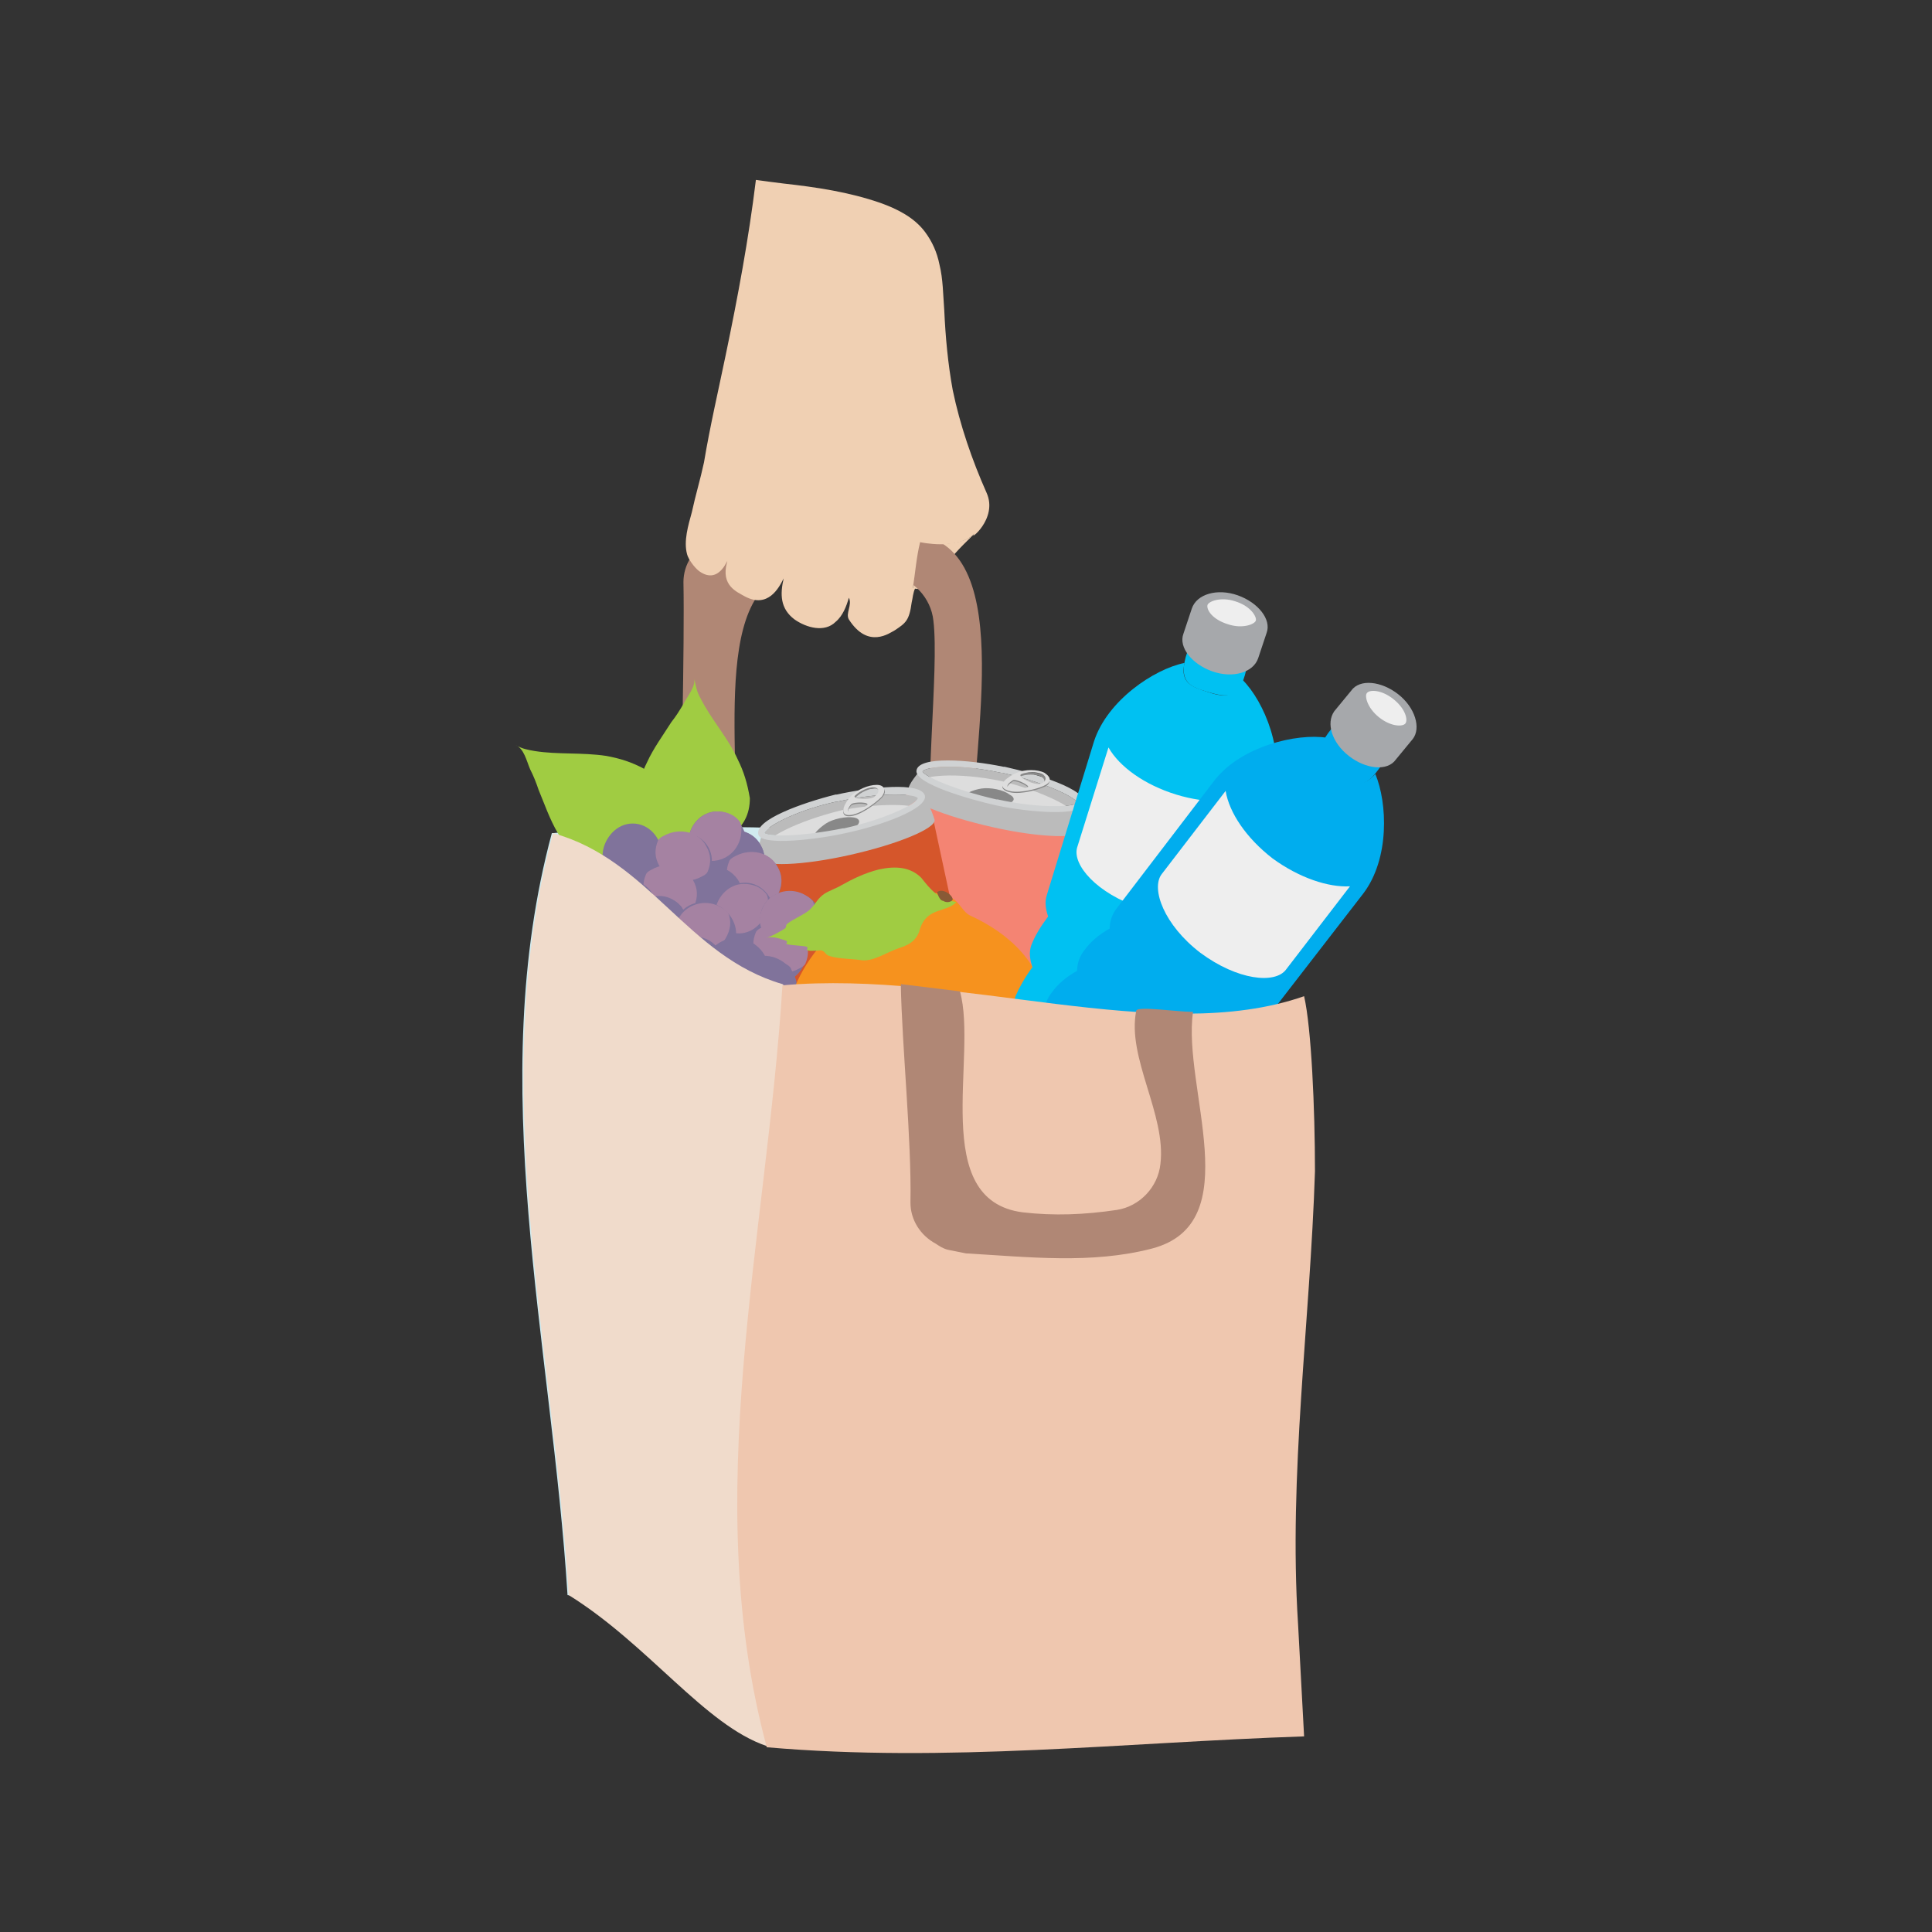 <svg version="1.1" id="Layer_1" xmlns="http://www.w3.org/2000/svg" xmlns:xlink="http://www.w3.org/1999/xlink" x="0px" y="0px"
   width="160px" height="160px" viewBox="-107 254 160 160">
<rect x="-107" y="254" width="160" height="160" fill="#333333" stroke="none"/>
<path fill="#F0D0B3" d="M-28.7,300.9c0.6-1,1.6-1.9,2.4-2.7c-1.3,1.3-4.5,0.7-4.5,0.7c-0.3,1.2-0.5,2.5-0.6,3.8
  C-30.2,303.1-29.3,301.8-28.7,300.9z"/>
<path fill="#D0EBEF" d="M-17,323.7c-14.9-0.5-29.4-2-44.3-0.7c-5.6,20.8,0,42.2,1.3,63.1c14.7,1.3,30.5,5,43.2-0.9
  c2.6-1.3,0.9-9.3,0.9-14.5c-0.4-12.5-2.2-25.1-1.4-37.5C-16.9,327.6-17,323.7-17,323.7z"/>
<path fill="#B08775" d="M-46.5,324.5c1.5-5.4-2.3-22.1,5.4-23.1c2.6-0.3,5.1-0.2,7.8,0.2c1.9,0.3,3.4,1.9,3.6,3.8
  c0.5,4.1-0.9,15.2,0,19.2c0.1,0.4,2.1,0.2,3.4,0.2c-0.9-6.3,3.9-24.4-4.1-26.4c-5-1.3-10.2-0.7-15.4-0.4c-0.5,0.1-1,0.2-1.5,0.3
  c-0.4,0.1-0.7,0.3-1,0.5c-1.3,0.7-2.1,2-2.1,3.4c0.1,5.2-0.2,17.4-0.3,22.6L-46.5,324.5z"/>
<path fill="#BBBBBB" d="M-30.6,317.9c0.2,0.4,2.6,1.5,6.1,2.3h0.1c3.6,0.8,6.4,0.6,6.6,0.3c0.1-0.3-2.2-1.6-6.2-2.5h-0.1
  C-27.8,317.2-30.4,317.5-30.6,317.9L-30.6,317.9z"/>
<path fill="#F48473" d="M-17.4,322.7l-14.5-3.1l-3.7,17.3l0,0l0,0l0,0l0,0c-0.2,0.7,3,2,7,2.9s7.4,0.9,7.6,0.1l0,0L-17.4,322.7z"/>
<path fill="#DDDDDD" d="M-17.7,321.8c-0.2,0.7-3.3,0.7-7-0.1c-3.7-0.8-6.6-2-6.4-2.8c0.2-0.7,3.3-1,7.1-0.2
  C-20.4,319.6-17.6,321.1-17.7,321.8z"/>
<path fill="#888888" d="M-23.4,319.8c-0.5-0.4-1.6-0.6-2.3-0.5s-1.8,0.5-1.1,0.9c0.7,0.5,2.3,0.5,3,0.4
  C-23,320.5-22.8,320.1-23.4,319.8z"/>
<path fill="#BBBBBB" d="M-17.7,320.6c-0.5,0.5-2.5,0.6-6.8-0.2c-3.6-0.7-6.3-1.9-6.3-2.6c-0.9,1.1-1,1.4-1,1.8c-0.2,0.7,3,2,7,2.9
  s7.4,1,7.5,0.2C-17.2,322-17.2,320.1-17.7,320.6z"/>
<path fill="#D0D2D3" d="M-24.5,320.7L-24.5,320.7c-2.2-0.5-6.8-1.8-6.6-2.9c0.2-1.2,4.3-0.9,7.2-0.3h0.1c2.7,0.6,6.9,1.9,6.6,3.1
  C-17.5,321.6-21.6,321.3-24.5,320.7L-24.5,320.7z M-30.6,317.9c0.2,0.4,2.6,1.5,6.1,2.3h0.1c3.6,0.8,6.4,0.6,6.6,0.3
  c0.1-0.3-2.2-1.6-6.2-2.5h-0.1C-27.8,317.2-30.4,317.5-30.6,317.9L-30.6,317.9z"/>
<path fill="#888888" d="M-20.5,318.2c-0.6-0.3-1.6-0.3-2.3-0.1c-0.7,0.3-1.7,1-0.9,1.4s2.4,0,3.1-0.3C-20,319-19.9,318.5-20.5,318.2
  z M-23.4,319.4c-0.4-0.2,0-0.5,0.3-0.7c0.3-0.1,1.5,0.5,1.2,0.6C-22.2,319.5-23,319.6-23.4,319.4z M-22.5,318.3
  c0.5-0.2,1.2-0.2,1.7,0c0.4,0.2,0.4,0.6-0.1,0.8C-21.4,319.3-23,318.5-22.5,318.3z"/>
<path fill="#DDDDDD" d="M-20.5,318c-0.6-0.3-1.6-0.3-2.3,0s-1.7,1-0.9,1.4s2.4,0,3.1-0.3C-19.9,318.8-19.9,318.4-20.5,318z
   M-23.4,319.3c-0.4-0.2,0-0.5,0.3-0.7c0.3-0.1,1.5,0.5,1.2,0.6C-22.2,319.3-22.9,319.5-23.4,319.3z M-22.4,318.1
  c0.5-0.2,1.2-0.2,1.7,0c0.4,0.2,0.4,0.6-0.1,0.8C-21.3,319.1-22.9,318.3-22.4,318.1z"/>
<path fill="#BBBBBB" d="M-43.7,323c0.3,0.3,3,0.3,6.5-0.4h0.1c3.6-0.8,6.1-2.1,6.1-2.5c-0.1-0.3-2.7-0.6-6.7,0.3h-0.1
  C-41.4,321.2-43.7,322.6-43.7,323L-43.7,323z"/>
<path fill="#D5562B" d="M-29.7,321.9l-14.5,3.2l3.8,17.3l0,0l0,0l0,0l0,0c0.2,0.7,3.5,0.6,7.5-0.3s7.1-2.3,6.9-3l0,0L-29.7,321.9z"
  />
<path fill="#DDDDDD" d="M-30.3,321.3c0.2,0.7-2.7,2-6.4,2.8s-6.8,0.9-7,0.1c-0.2-0.7,2.7-2.2,6.4-3.1
  C-33.7,320.4-30.5,320.6-30.3,321.3z"/>
<path fill="#888888" d="M-36.3,321.7c-0.6-0.1-1.7,0.1-2.3,0.5s-1.5,1.2-0.6,1.3c0.9,0.1,2.3-0.5,2.9-0.9
  C-35.7,322.2-35.7,321.8-36.3,321.7z"/>
<path fill="#BBBBBB" d="M-30.8,320.2c-0.3,0.6-2,1.6-6.3,2.6c-3.5,0.8-6.6,0.9-6.8,0.3c-0.4,1.3-0.3,1.7-0.2,2
  c0.2,0.7,3.5,0.6,7.5-0.3s7.1-2.2,7-2.9C-29.8,321.2-30.5,319.5-30.8,320.2z"/>
<path fill="#D0D2D3" d="M-37,323L-37,323c-2.2,0.5-7,1.1-7.2,0.1c-0.3-1.2,3.6-2.6,6.4-3.3h0.1c2.7-0.6,7-1.1,7.3,0.1
  C-30.2,321-34.1,322.4-37,323L-37,323z M-43.7,323c0.3,0.3,3,0.3,6.5-0.4h0.1c3.6-0.8,6.1-2.1,6.1-2.5c-0.1-0.3-2.7-0.6-6.7,0.3
  h-0.1C-41.4,321.2-43.7,322.6-43.7,323L-43.7,323z"/>
<path fill="#888888" d="M-34.4,319.1c-0.7,0-1.6,0.4-2.1,0.9s-1.1,1.6-0.2,1.6c0.9,0,2.2-1,2.7-1.5
  C-33.5,319.6-33.7,319.1-34.4,319.1z M-36.5,321.4c-0.5,0-0.2-0.5,0-0.7s1.6-0.2,1.3,0.1C-35.4,321-36,321.4-36.5,321.4z M-36.1,320
  c0.4-0.4,1.1-0.7,1.5-0.7c0.5,0,0.6,0.4,0.2,0.7C-34.7,320.4-36.5,320.4-36.1,320z"/>
<path fill="#DDDDDD" d="M-34.4,319c-0.7,0-1.6,0.4-2.1,0.9s-1.1,1.6-0.2,1.6c0.9,0,2.2-1,2.7-1.5C-33.6,319.5-33.7,319-34.4,319z
   M-36.5,321.3c-0.5,0-0.2-0.5,0-0.7s1.6-0.2,1.3,0.1C-35.5,320.9-36.1,321.3-36.5,321.3z M-36.2,319.9c0.4-0.4,1.1-0.7,1.5-0.7
  c0.5,0,0.6,0.4,0.2,0.7C-34.7,320.3-36.5,320.2-36.2,319.9z"/>
<path fill="#A0CC42" d="M-56.8,316.6c-2-0.3-4-0.1-5.9-0.4c-0.6-0.1-1.1-0.2-1.6-0.5c0.7,0.3,0.9,1.3,1.2,2c0.3,0.6,0.5,1.1,0.7,1.7
  c0.5,1.2,0.9,2.4,1.6,3.6c0.6,1,1.3,2.1,2.4,2.6c0.9,0.5,1.9,0.3,2.8,0c1.3-0.3,2.5-0.7,3.9-0.9c-0.3-0.6-0.5-1.1-0.5-1.8
  c0-0.7,0.2-1.3,0.2-2c0.2-1.4-0.5-2.4-1.6-3.2C-54.7,317.1-55.7,316.8-56.8,316.6z"/>
<path fill="#A0CC42" d="M-45.9,316.9c-0.8-1.8-2.2-3.3-3.1-5.1c-0.3-0.5-0.4-1.1-0.5-1.6c0.1,0.7-0.6,1.5-0.9,2.1
  c-0.3,0.5-0.6,1-1,1.5c-0.7,1.1-1.5,2.2-2,3.3c-0.5,1-1,2.3-0.8,3.5c0.2,1,0.8,1.7,1.6,2.4c1,0.8,2,1.7,3,2.6
  c0.3-0.6,0.6-1.1,1.2-1.5c0.5-0.4,1.2-0.6,1.8-0.9c1.2-0.7,1.7-1.8,1.7-3.1C-45.1,318.9-45.4,317.9-45.9,316.9z"/>
<path fill="#80739B" d="M-45.1,327.4c-1.3,0.7-2.8,0.3-3.5-0.9c-0.6-1.2-0.1-2.7,1.1-3.4c1.3-0.7,2.8-0.3,3.5,0.9
  S-43.8,326.8-45.1,327.4z"/>
<path fill="#80739B" d="M-44.4,326.5c0.2-0.1,0.4-0.2,0.5-0.4c0.3-0.7,0.3-1.4-0.1-2.1c-0.6-1.2-2.2-1.6-3.5-0.9
  c-0.2,0.1-0.4,0.2-0.5,0.4c-0.3,0.7-0.3,1.4,0.1,2.1C-47.2,326.8-45.7,327.2-44.4,326.5z"/>
<ellipse fill="#80739B" cx="-47.6" cy="323.8" rx="2.4" ry="2.6"/>
<path fill="#A582A2" d="M-45.6,322.7c0-0.2,0-0.4-0.1-0.6c-0.4-0.6-1.1-0.9-1.9-0.9c-1.3,0-2.4,1.2-2.4,2.6c0,0.2,0,0.4,0.1,0.6
  c0.4,0.6,1.1,0.9,1.8,0.9C-46.7,325.3-45.6,324.2-45.6,322.7z"/>
<path fill="#80739B" d="M-43.7,329.2c-1.3,0.7-2.8,0.3-3.5-0.9c-0.6-1.2-0.1-2.7,1.1-3.4c1.3-0.7,2.8-0.3,3.5,0.9
  C-41.9,327-42.4,328.5-43.7,329.2z"/>
<path fill="#A582A2" d="M-43,328.3c0.2-0.1,0.4-0.2,0.5-0.4c0.3-0.7,0.3-1.4-0.1-2.1c-0.6-1.2-2.2-1.6-3.5-0.9
  c-0.2,0.1-0.4,0.2-0.5,0.4c-0.3,0.7-0.3,1.4,0.1,2.1C-45.8,328.6-44.2,329-43,328.3z"/>
<path fill="#80739B" d="M-47,330.4c-1.3,0.7-2.8,0.3-3.4-0.9c-0.6-1.2-0.1-2.7,1.1-3.4c1.3-0.7,2.8-0.3,3.5,0.9
  C-45.2,328.2-45.7,329.7-47,330.4z"/>
<path fill="#80739B" d="M-46.3,329.5c0.2-0.1,0.4-0.2,0.5-0.4c0.3-0.7,0.3-1.4-0.1-2.1c-0.6-1.2-2.2-1.6-3.5-0.9
  c-0.2,0.1-0.4,0.2-0.5,0.4c-0.3,0.7-0.3,1.4,0.1,2.1C-49.1,329.8-47.6,330.2-46.3,329.5z"/>
<ellipse fill="#80739B" cx="-45.3" cy="329.7" rx="2.4" ry="2.6"/>
<path fill="#A582A2" d="M-43.4,328.7c0-0.2,0-0.4-0.1-0.6c-0.4-0.6-1.1-0.9-1.9-0.9c-1.3,0-2.4,1.2-2.4,2.6c0,0.2,0,0.4,0.1,0.6
  c0.4,0.6,1.1,0.9,1.9,0.9C-44.5,331.3-43.4,330.1-43.4,328.7z"/>
<path fill="#80739B" d="M-42.7,332.3c1.2,0.7,2.8,0.4,3.5-0.7s0.2-2.7-1-3.4c-1.2-0.7-2.8-0.4-3.5,0.7
  C-44.4,330-44,331.6-42.7,332.3z"/>
<path fill="#A582A2" d="M-43.4,331.4c-0.2-0.1-0.4-0.3-0.5-0.4c-0.3-0.7-0.2-1.4,0.2-2.1c0.7-1.1,2.3-1.5,3.5-0.7
  c0.2,0.1,0.4,0.3,0.5,0.4c0.3,0.7,0.2,1.4-0.2,2.1C-40.6,331.8-42.1,332.1-43.4,331.4z"/>
<ellipse transform="matrix(-0.481 -0.876 0.876 -0.481 -354.955 455.923)" fill="#80739B" cx="-42.6" cy="333" rx="2.4" ry="2.6"/>
<path fill="#A582A2" d="M-40.8,334.2c0.2-0.1,0.4-0.2,0.5-0.4c0.3-0.7,0.3-1.4-0.1-2.1c-0.6-1.2-2.2-1.6-3.5-0.9
  c-0.2,0.1-0.4,0.2-0.5,0.4c-0.3,0.7-0.3,1.4,0.1,2.1C-43.6,334.5-42,334.9-40.8,334.2z"/>
<ellipse fill="#80739B" cx="-54.6" cy="324.8" rx="2.4" ry="2.6"/>
<path fill="#80739B" d="M-52.7,323.8c0-0.2,0-0.4-0.1-0.6c-0.4-0.6-1.1-0.9-1.9-0.9c-1.3,0-2.4,1.2-2.4,2.6c0,0.2,0,0.4,0.1,0.6
  c0.4,0.6,1.1,0.9,1.9,0.9C-53.8,326.4-52.7,325.3-52.7,323.8z"/>
<ellipse transform="matrix(-0.481 -0.877 0.877 -0.481 -360.276 437.447)" fill="#80739B" cx="-50.7" cy="325.3" rx="2.4" ry="2.6"/>
<path fill="#A582A2" d="M-48.9,326.6c0.2-0.1,0.4-0.2,0.5-0.4c0.3-0.7,0.3-1.4-0.1-2.1c-0.6-1.2-2.2-1.6-3.5-0.9
  c-0.2,0.1-0.4,0.2-0.5,0.4c-0.3,0.7-0.3,1.4,0.1,2.1C-51.7,326.9-50.2,327.3-48.9,326.6z"/>
<ellipse transform="matrix(-0.481 -0.876 0.876 -0.481 -364.334 440.704)" fill="#80739B" cx="-51.8" cy="328.1" rx="2.4" ry="2.6"/>
<path fill="#A582A2" d="M-50,329.4c0.2-0.1,0.4-0.2,0.5-0.4c0.3-0.7,0.3-1.4-0.1-2.1c-0.6-1.2-2.2-1.6-3.4-0.9
  c-0.2,0.1-0.4,0.2-0.5,0.4c-0.3,0.7-0.3,1.4,0.1,2.1C-52.8,329.7-51.3,330.1-50,329.4z"/>
<path fill="#80739B" d="M-54,331.5c-1.3,0.7-2.8,0.3-3.5-0.9c-0.6-1.2-0.1-2.7,1.1-3.4c1.3-0.7,2.8-0.3,3.5,0.9
  C-52.3,329.3-52.8,330.8-54,331.5z"/>
<path fill="#80739B" d="M-53.4,330.6c0.2-0.1,0.4-0.2,0.5-0.4c0.3-0.7,0.3-1.4-0.1-2.1c-0.6-1.2-2.2-1.6-3.5-0.9
  c-0.2,0.1-0.4,0.2-0.5,0.4c-0.3,0.7-0.3,1.4,0.1,2.1C-56.2,330.9-54.6,331.3-53.4,330.6z"/>
<ellipse fill="#80739B" cx="-52.4" cy="330.8" rx="2.4" ry="2.6"/>
<path fill="#80739B" d="M-50.4,329.8c0-0.2,0-0.4-0.1-0.6c-0.4-0.6-1.1-0.9-1.9-0.9c-1.3,0-2.4,1.2-2.4,2.6c0,0.2,0,0.4,0.1,0.6
  c0.4,0.6,1.1,0.9,1.9,0.9C-51.5,332.4-50.4,331.2-50.4,329.8z"/>
<ellipse transform="matrix(0.516 -0.856 0.856 0.516 -307.148 118.694)" fill="#80739B" cx="-48.5" cy="331.3" rx="2.4" ry="2.6"/>
<path fill="#A582A2" d="M-50.4,332.4c-0.2-0.1-0.4-0.2-0.5-0.4c-0.3-0.7-0.2-1.4,0.2-2.1c0.7-1.1,2.3-1.5,3.5-0.7
  c0.2,0.1,0.4,0.3,0.5,0.4c0.3,0.7,0.2,1.4-0.2,2.1C-47.6,332.9-49.2,333.2-50.4,332.4z"/>
<ellipse transform="matrix(0.377 -0.926 0.926 0.377 -338.107 165.643)" fill="#80739B" cx="-45.9" cy="334.2" rx="2.4" ry="2.6"/>
<path fill="#80739B" d="M-47.6,335.6c-0.2-0.1-0.4-0.2-0.6-0.3c-0.4-0.6-0.4-1.4-0.2-2.1c0.5-1.2,2-1.8,3.3-1.3
  c0.2,0.1,0.4,0.2,0.6,0.3c0.4,0.6,0.4,1.4,0.2,2.1C-44.8,335.6-46.3,336.2-47.6,335.6z"/>
<ellipse transform="matrix(-0.481 -0.876 0.876 -0.481 -366.294 451.444)" fill="#80739B" cx="-49.6" cy="334.1" rx="2.4" ry="2.6"/>
<path fill="#80739B" d="M-47.8,335.3c0.2-0.1,0.4-0.2,0.5-0.4c0.3-0.7,0.3-1.4-0.1-2.1c-0.6-1.2-2.2-1.6-3.5-0.9
  c-0.2,0.1-0.4,0.2-0.5,0.4c-0.3,0.7-0.3,1.4,0.1,2.1C-50.6,335.6-49,336-47.8,335.3z"/>
<ellipse transform="matrix(0.378 -0.926 0.926 0.378 -340.051 168.891)" fill="#80739B" cx="-44.4" cy="337.4" rx="2.4" ry="2.6"/>
<path fill="#80739B" d="M-53.9,337.6c1.3,0.5,2.8,0,3.3-1.3c0.5-1.2-0.2-2.7-1.5-3.2s-2.8,0-3.3,1.3
  C-55.9,335.6-55.2,337-53.9,337.6z"/>
<path fill="#80739B" d="M-54.7,336.7c-0.2-0.1-0.4-0.2-0.6-0.3c-0.4-0.6-0.4-1.4-0.2-2.1c0.5-1.2,2-1.8,3.3-1.3
  c0.2,0.1,0.4,0.2,0.6,0.3c0.4,0.6,0.4,1.4,0.2,2.1C-51.8,336.7-53.3,337.3-54.7,336.7z"/>
<ellipse transform="matrix(0.516 -0.856 0.856 0.516 -308.509 125.236)" fill="#80739B" cx="-43.4" cy="335.7" rx="2.4" ry="2.6"/>
<path fill="#80739B" d="M-45.2,337c-0.2-0.1-0.4-0.3-0.5-0.4c-0.3-0.7-0.2-1.4,0.2-2.1c0.7-1.1,2.3-1.5,3.5-0.7
  c0.2,0.1,0.4,0.2,0.5,0.4c0.3,0.7,0.2,1.4-0.2,2.1C-42.4,337.4-44,337.7-45.2,337z"/>
<ellipse transform="matrix(-0.481 -0.876 0.876 -0.481 -366.866 457.439)" fill="#80739B" cx="-48.1" cy="337.2" rx="2.4" ry="2.6"/>
<path fill="#80739B" d="M-46.3,338.5c0.2-0.1,0.4-0.2,0.5-0.4c0.3-0.7,0.3-1.4-0.1-2.1c-0.6-1.2-2.2-1.6-3.4-0.9
  c-0.2,0.1-0.4,0.2-0.5,0.4c-0.3,0.7-0.3,1.4,0.1,2.1C-49.1,338.8-47.5,339.2-46.3,338.5z"/>
<path fill="#80739B" d="M-45.6,342.1c1.4,0.5,2.8-0.1,3.3-1.4s-0.3-2.7-1.6-3.2c-1.4-0.5-2.8,0.1-3.3,1.4
  C-47.7,340.2-47,341.6-45.6,342.1z"/>
<path fill="#80739B" d="M-46.4,341.3c-0.2-0.1-0.4-0.2-0.6-0.3c-0.4-0.6-0.5-1.4-0.2-2.1c0.5-1.3,1.9-1.9,3.3-1.4
  c0.2,0.1,0.4,0.2,0.6,0.3c0.4,0.6,0.5,1.4,0.2,2.1C-43.6,341.2-45.1,341.8-46.4,341.3z"/>
<path fill="#F6921E" d="M-20.2,341.6c-0.8,5.7-6.5,9.2-11.9,8.7c-0.5,0-1.2,0.6-1.7,0.5s-1-0.3-1.5-0.5c-0.4-0.2-0.6-1.1-1-1.3
  c-1.6-1-2.6-2.4-3.9-3.6c-1.3-1.2-1.5-3.1-1.7-5c-0.3-2.9,0.9-5.7,2.6-7.8c1.9-1.8,3.9-3.5,6.3-3.6c0.4,0,0.8,0,1.2,0
  c0.9-0.1,1.9-1.3,2.6-1c0.1,0,0.7,0.3,0.8,0.3c0.8,0.2,1,1.1,1.7,1.5c3.3,1.5,6,4,6.5,7.9C-20,338.9-20,340.3-20.2,341.6z"/>
<path fill="#A0CC42" d="M-37.3,327.3c-0.3,0.2-1.1,0.5-1.4,0.7c-0.6,0.4-0.7,0.8-1.2,1.3c-0.4,0.4-1.4,0.8-1.9,1.2
  c-0.2,0.2,0,0.2-0.2,0.4c-0.5,0.3-1,0.6-1.6,0.8c0.5-0.2,1.1,0,1.7,0.2c0.2,0.1-0.1,0.3,0.1,0.3c0.4,0.1,1.2,0.1,1.6,0.2
  c0.2,0.1-0.1,0.3,0.1,0.3c0.2,0.1,0.9,0,1.1,0c0.4,0.1,0.3,0.4,0.8,0.5c0.6,0.2,1.7,0.2,2.4,0.3c1.1,0.2,2.1-0.6,3.3-1
  c1-0.3,1.5-0.8,1.7-1.6c0.6-1.8,2.2-1.3,3-2.2c-0.6-0.1-1.2-0.3-1.7-0.7c-0.5-0.4-0.8-0.8-1.2-1.3c-0.9-0.9-2.1-1-3.5-0.7
  C-35.4,326.3-36.4,326.8-37.3,327.3z"/>
<path fill="#885A36" d="M-28.9,328.6c-0.3,0-0.5-0.7-0.5-0.7c0.4-0.4,1.3,0.2,1.3,0.6C-28.2,328.7-28.6,328.8-28.9,328.6z"/>
<path fill="#00C1F2" d="M-1.6,319.9c1.1-3.5-0.7-7.8-2.5-9.6c-0.7,1.6-1.7,1.4-2.9,1c-1.2-0.4-2.3-0.7-1.9-2.4
  c-2.5,0.5-6.4,3.1-7.5,6.5l-3.9,12.7c-0.2,0.6-0.1,1.2,0.1,1.8c-0.6,0.8-1.1,1.6-1.4,2.4c-0.2,0.6-0.1,1.2,0.1,1.8
  c-0.6,0.8-1.1,1.7-1.4,2.4c-0.2,0.6-0.1,1.2,0.1,1.8c-0.6,0.8-1.1,1.6-1.4,2.4c-0.2,0.6-0.1,1.2,0.1,1.8c-0.6,0.8-1.1,1.6-1.4,2.4
  c-0.1,0.4-0.1,0.7-0.1,1.1c-0.3,0.3-0.5,0.6-0.6,1c-0.7,2.3,2,5.2,6.1,6.5s8,0.4,8.7-2c0.1-0.4,0.1-0.7,0.1-1.1
  c0.3-0.3,0.5-0.6,0.6-1c0.2-0.8,0.3-1.7,0.2-2.8c0.5-0.4,0.9-0.9,1.1-1.5c0.2-0.7,0.3-1.7,0.2-2.8c0.5-0.4,0.9-0.9,1.1-1.5
  c0.2-0.8,0.3-1.7,0.2-2.8c0.5-0.4,0.9-0.9,1.1-1.5c0.2-0.8,0.3-1.7,0.2-2.8c0.5-0.4,0.9-0.9,1.1-1.5L-1.6,319.9z"/>
<path fill="#EEEEEE" d="M-9.6,319.8c-2.6-0.8-4.7-2.3-5.6-3.9l-2.6,8.3c-0.4,1.4,1.6,3.8,5.3,5c3.7,1.1,6.7,0.3,7.2-1.1l2.5-8.3
  C-4.5,320.5-7,320.6-9.6,319.8z"/>
<path fill="#00C1F2" d="M-3.9,309.9c-0.6,2.1-1.7,1.8-3.1,1.4c-1.3-0.4-2.4-0.7-1.8-2.9c0.6-2.1,1.7-1.8,3.1-1.4
  C-4.4,307.5-3.3,307.8-3.9,309.9z"/>
<path fill="#A6A8AB" d="M-2.1,306.4c0.4-1.1-0.7-2.5-2.4-3.1c-1.7-0.6-3.4-0.1-3.8,1.1l-0.7,2.1l0,0l0,0c-0.4,1.1,0.7,2.5,2.4,3.1
  c1.7,0.6,3.4,0.1,3.8-1.1l0,0l0,0L-2.1,306.4z"/>
<path fill="#EEEEEE" d="M-5.3,305.7c1.2,0.4,2.2,0,2.3-0.3c0.1-0.3-0.4-1.2-1.7-1.6c-1.2-0.4-2.2,0-2.3,0.3
  C-7.1,304.5-6.6,305.3-5.3,305.7z"/>
<path fill="#00ADEE" d="M5.9,328c2.2-2.9,2-7.5,1-9.9c-1.2,1.3-2,0.7-3.1-0.1c-1-0.8-1.9-1.5-0.9-2.9c-2.5-0.4-7.1,0.7-9.3,3.5
  l-8.1,10.6c-0.4,0.5-0.6,1.1-0.6,1.7c-0.9,0.5-1.6,1.1-2.1,1.8c-0.4,0.5-0.6,1.1-0.6,1.7c-0.9,0.5-1.6,1.1-2.1,1.8
  c-0.4,0.5-0.6,1.1-0.6,1.7c-0.9,0.5-1.6,1.2-2.1,1.8c-0.4,0.5-0.6,1.1-0.6,1.7c-0.9,0.5-1.6,1.1-2.1,1.8c-0.2,0.3-0.4,0.7-0.5,1
  c-0.3,0.2-0.6,0.4-0.9,0.7c-1.5,1.9,0.1,5.6,3.5,8.2s7.4,3.1,8.8,1.2c0.2-0.3,0.4-0.7,0.5-1c0.3-0.2,0.6-0.4,0.9-0.7
  c0.5-0.6,0.9-1.5,1.2-2.5c0.6-0.2,1.2-0.5,1.5-1c0.5-0.6,0.9-1.5,1.2-2.5c0.6-0.2,1.2-0.5,1.5-1c0.5-0.6,0.9-1.5,1.1-2.5
  c0.6-0.2,1.2-0.5,1.5-1c0.5-0.6,0.9-1.5,1.2-2.5c0.6-0.2,1.2-0.5,1.5-1L5.9,328z"/>
<path fill="#EEEEEE" d="M-1.6,325.1c-2.2-1.7-3.6-3.8-3.9-5.6l-5.3,6.9c-0.9,1.2,0.2,4.2,3.2,6.5c3.1,2.3,6.2,2.6,7.1,1.4l5.3-6.9
  C3,327.5,0.6,326.7-1.6,325.1z"/>
<path fill="#00ADEE" d="M7.1,317.8c-1.3,1.8-2.2,1.1-3.4,0.2c-1.1-0.9-2-1.5-0.7-3.3s2.2-1.1,3.4-0.2C7.5,315.4,8.5,316.1,7.1,317.8
  z"/>
<path fill="#A6A8AB" d="M10,315.2c0.7-0.9,0.2-2.6-1.2-3.7c-1.4-1.1-3.2-1.3-3.9-0.3l-1.4,1.7l0,0l0,0c-0.7,1-0.2,2.6,1.2,3.7
  c1.4,1.1,3.2,1.3,3.9,0.3l0,0l0,0L10,315.2z"/>
<path fill="#EEEEEE" d="M7.2,313.4c1,0.8,2,0.8,2.2,0.5s0-1.2-1-2s-2-0.8-2.2-0.5C6,311.6,6.2,312.6,7.2,313.4z"/>
<path fill="#F0DBCB" d="M-42.2,335.5c-7.9-2.3-11-10.3-19-12.5c-5.6,20.8,0,42.2,1.3,63.1c6.6,4.1,11.3,10.8,16.4,12.5
  c2.8,0.9,27.7-22.7,27.7-27.9C-16.3,358.2-42.2,335.5-42.2,335.5z"/>
<path fill="#EFC7AF" d="M1,397.8c-14.9,0.5-29.6,2.2-44.5,0.9c-5.6-20.8,0-42.2,1.3-63.1c14.7-1.3,31.2,5.1,43.2,0.9
  c0.6,2.6,0.9,9.3,0.9,14.5c-0.4,12.5-2.2,25.1-1.4,37.5C0.8,394,1,397.8,1,397.8z"/>
<path fill="#B08775" d="M-27.5,336.1c1.5,5.4-2.6,17.3,5.2,18.3c2.6,0.3,5.1,0.2,7.8-0.2c1.9-0.3,3.4-1.9,3.6-3.8
  c0.5-4.1-2.8-8.8-2-12.7c0.1-0.4,3.4,0.1,4.7,0.1c-0.9,6.3,4.6,17.5-3.4,19.6c-5,1.3-10.2,0.7-15.4,0.4c-0.5-0.1-1-0.2-1.5-0.3
  c-0.4-0.1-0.7-0.3-1-0.5c-1.3-0.7-2.1-2-2.1-3.4c0.1-5.2-0.7-12.9-0.8-18.1L-27.5,336.1z"/>
<path fill="#F0D0B3" d="M-31.2,302.7c-0.1,0-0.1,0-0.2,0c0.2-1.3,0.3-2.6,0.6-3.8c0,0,3.1,0.7,4.5-0.7c-0.6,0.7,2-1.2,1-3.4
  c-1.2-2.7-2.2-5.6-2.8-8.5c-0.4-2.2-0.6-4.4-0.7-6.6c-0.1-1.3-0.1-2.6-0.4-3.8c-0.2-1-0.6-1.9-1.2-2.7c-0.9-1.2-2.3-1.9-3.7-2.4
  c-2.6-0.9-5.3-1.3-8-1.6c-0.8-0.1-1.6-0.2-2.3-0.3c-0.6,4.9-1.5,9.7-2.5,14.5c-0.6,2.9-1.3,5.9-1.8,8.9c-0.3,1.4-0.7,2.7-1,4.1
  c-0.3,1.1-0.7,2.4-0.4,3.5c0.1,0.4,0.6,1.1,1,1.4c1.8,1.3,2.5-1.5,2.3-0.7c-0.5,1.9,0.8,2.4,1.5,2.8c1.9,1,2.8-0.7,3.2-1.5
  c-0.3,1.3-0.3,2.5,0.9,3.4c1,0.7,2.5,1.1,3.4,0.2c0.6-0.5,0.9-1.3,1.1-2c0.3,0.6-0.3,1.3,0,1.8c1.6,2.5,3.4,1.1,3.8,0.9
  c0.9-0.6,1.2-0.8,1.4-2.3C-31.4,303.5-31.4,303.1-31.2,302.7C-31.3,302.7-31.3,302.7-31.2,302.7z"/>
</svg>
